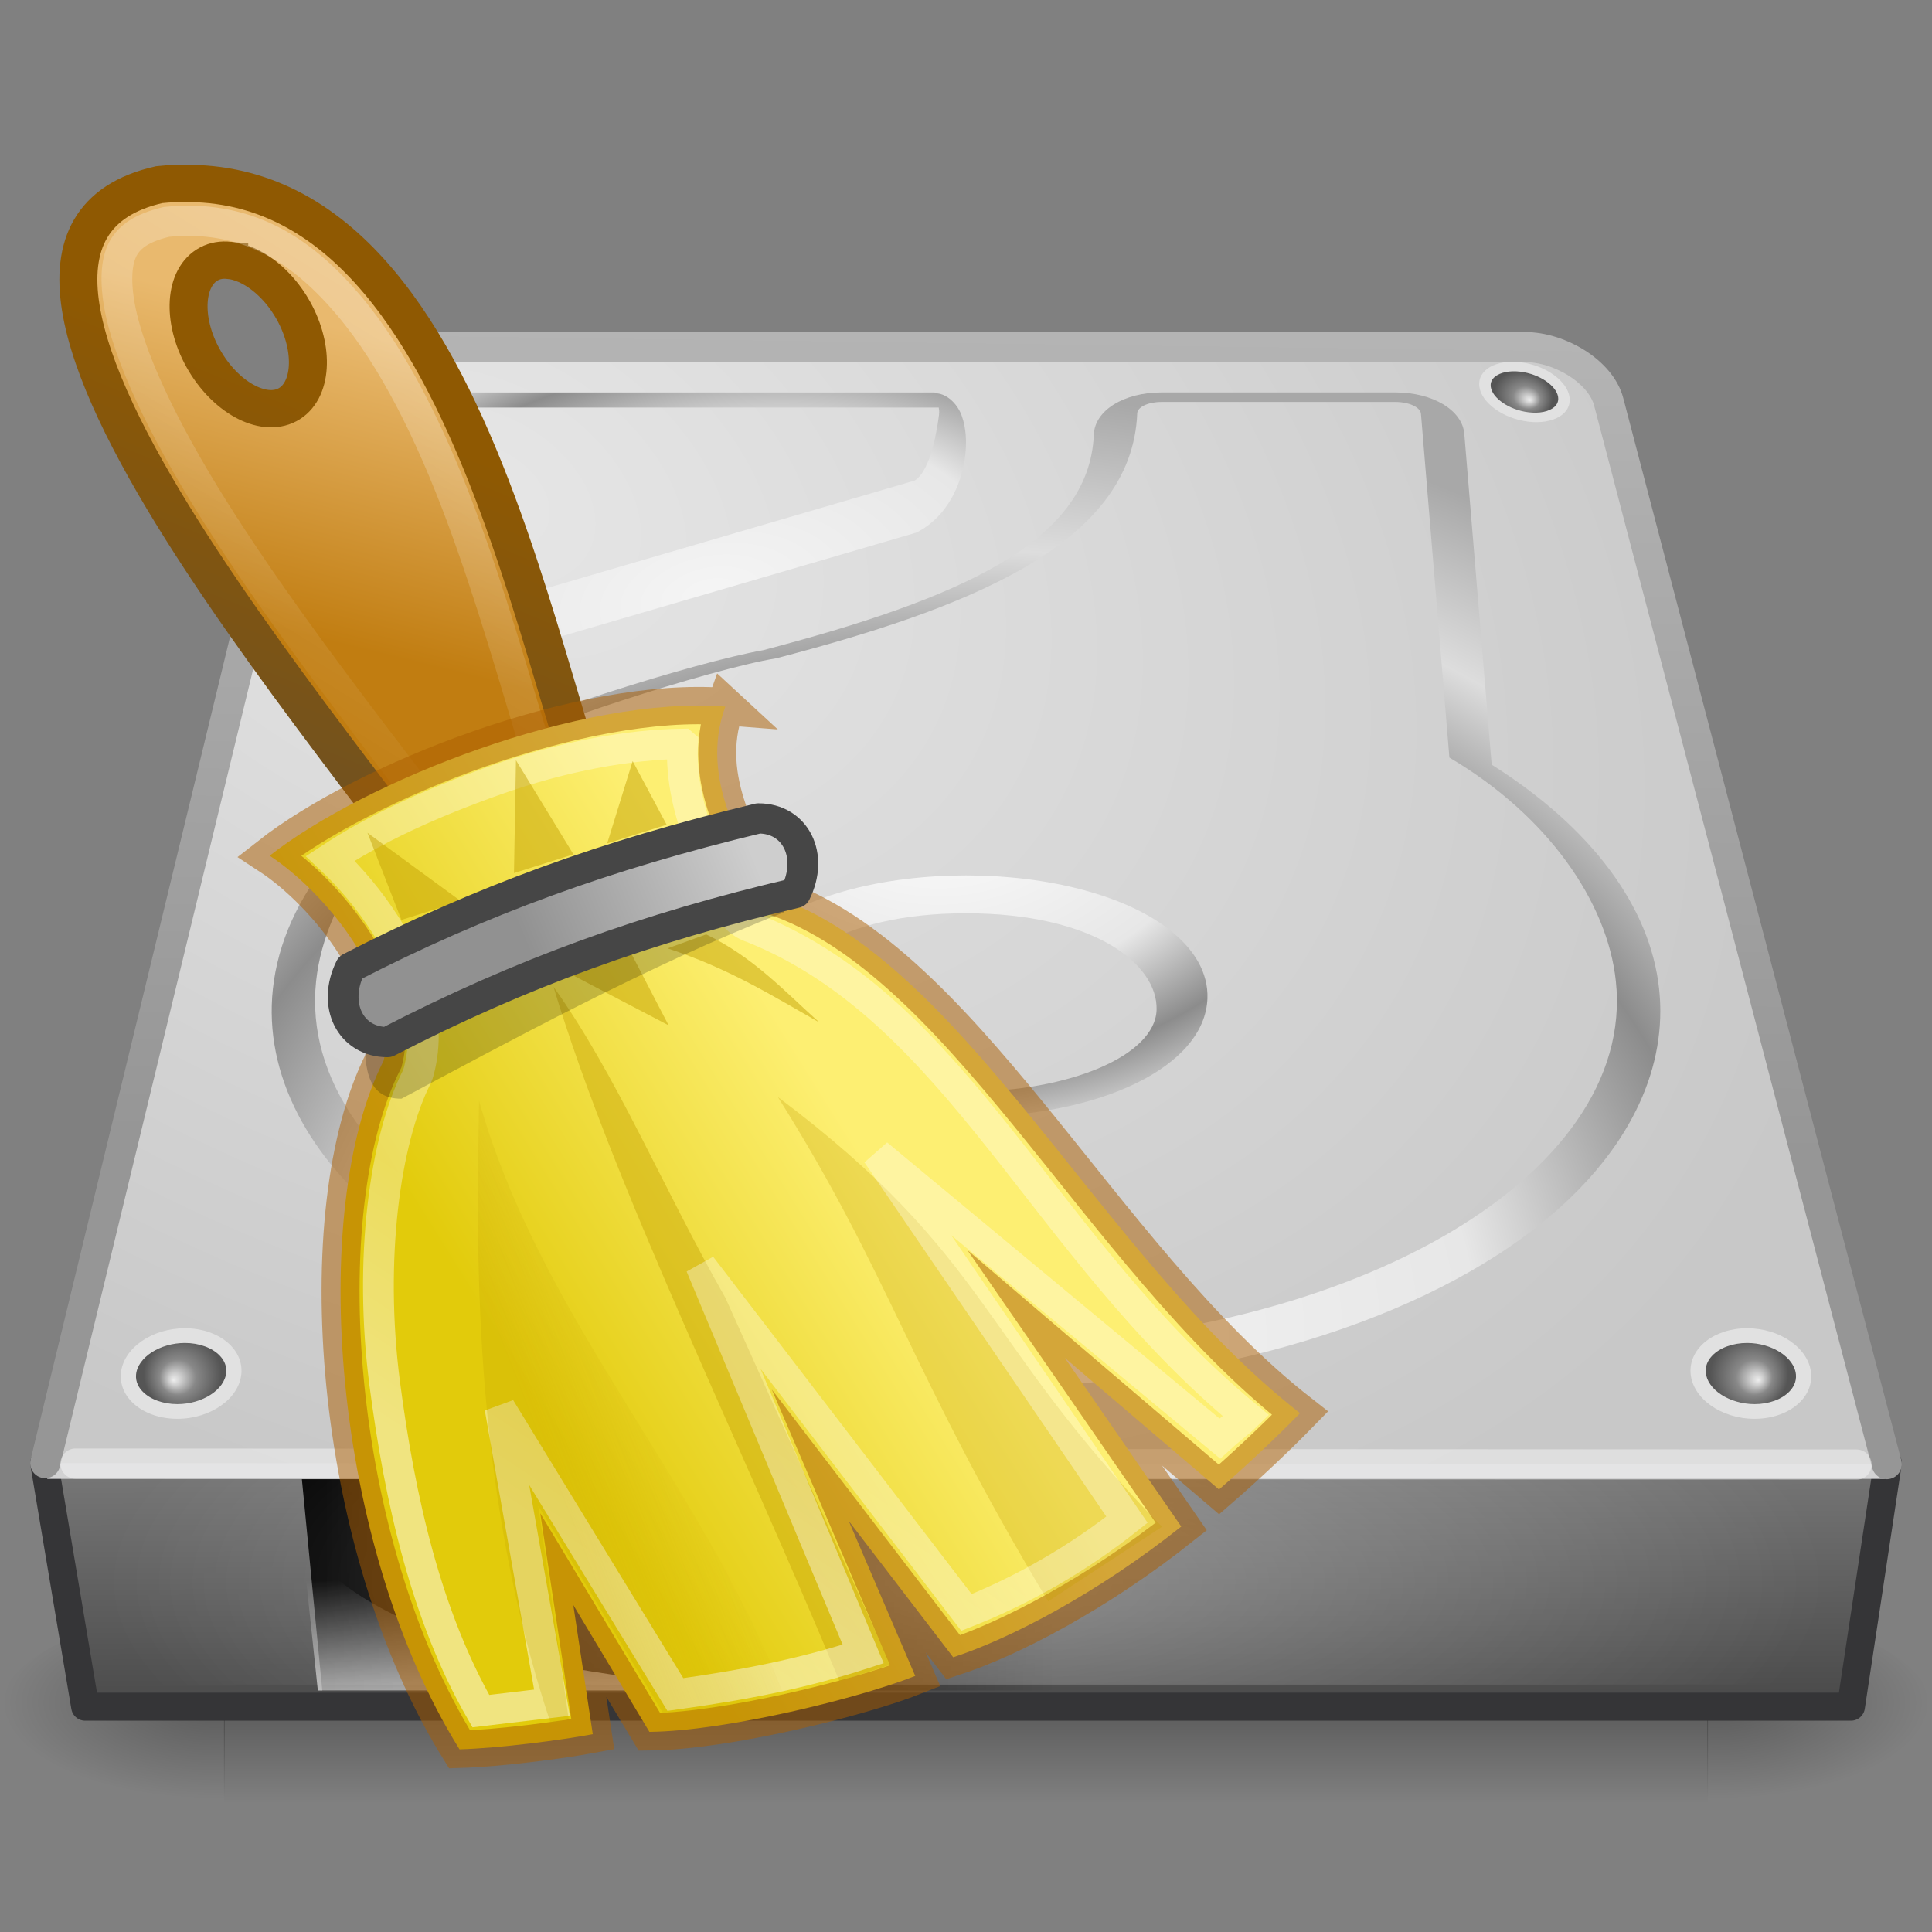 <?xml version="1.0" encoding="UTF-8" standalone="no"?>
<svg
   version="1.0"
   width="64"
   height="64"
   id="svg3338"
   xmlns:xlink="http://www.w3.org/1999/xlink"
   xmlns="http://www.w3.org/2000/svg"
   xmlns:svg="http://www.w3.org/2000/svg"
   xmlns:rdf="http://www.w3.org/1999/02/22-rdf-syntax-ns#"
   xmlns:cc="http://creativecommons.org/ns#"
   xmlns:dc="http://purl.org/dc/elements/1.1/">
  <rect width="100%" height="100%" fill="#808080" stroke="none"/>
  <defs
     id="defs3340">
    <linearGradient
       id="linearGradient5048">
      <stop
         id="stop5050"
         style="stop-color:#000000;stop-opacity:0"
         offset="0" />
      <stop
         id="stop5056"
         style="stop-color:#000000;stop-opacity:1"
         offset="0.5" />
      <stop
         id="stop5052"
         style="stop-color:#000000;stop-opacity:0"
         offset="1" />
    </linearGradient>
    <linearGradient
       x1="302.857"
       y1="366.648"
       x2="302.857"
       y2="609.505"
       id="linearGradient2566"
       xlink:href="#linearGradient5048"
       gradientUnits="userSpaceOnUse"
       gradientTransform="matrix(0.102,0,0,0.027,-4.797,43.268)" />
    <radialGradient
       cx="605.714"
       cy="486.648"
       r="117.143"
       fx="605.714"
       fy="486.648"
       id="radialGradient2563"
       xlink:href="#linearGradient5060"
       gradientUnits="userSpaceOnUse"
       gradientTransform="matrix(0.06,0,0,0.027,20.519,43.268)" />
    <radialGradient
       cx="605.714"
       cy="486.648"
       r="117.143"
       fx="605.714"
       fy="486.648"
       id="radialGradient2560"
       xlink:href="#linearGradient5060"
       gradientUnits="userSpaceOnUse"
       gradientTransform="matrix(-0.06,0,0,0.027,43.482,43.268)" />
    <linearGradient
       id="linearGradient2215">
      <stop
         id="stop2223"
         style="stop-color:#7a7a7a;stop-opacity:1"
         offset="0" />
      <stop
         id="stop2219"
         style="stop-color:#474747;stop-opacity:1"
         offset="1" />
    </linearGradient>
    <linearGradient
       x1="29.938"
       y1="41"
       x2="30"
       y2="50"
       id="linearGradient2557"
       xlink:href="#linearGradient2215"
       gradientUnits="userSpaceOnUse"
       gradientTransform="matrix(1.357,0,0,1.01,-7.363,6.552)" />
    <linearGradient
       id="linearGradient3484">
      <stop
         id="stop3486"
         style="stop-color:#969696;stop-opacity:1"
         offset="0" />
      <stop
         id="stop3488"
         style="stop-color:#b4b4b4;stop-opacity:1"
         offset="1" />
    </linearGradient>
    <linearGradient
       x1="17.814"
       y1="29.797"
       x2="18.073"
       y2="10"
       id="linearGradient2553"
       xlink:href="#linearGradient3484"
       gradientUnits="userSpaceOnUse"
       gradientTransform="matrix(1.353,0,0,1.365,-0.463,-2.834)" />
    <linearGradient
       id="linearGradient7056">
      <stop
         id="stop7064"
         style="stop-color:#e6e6e6;stop-opacity:1"
         offset="0" />
      <stop
         id="stop7060"
         style="stop-color:#c8c8c8;stop-opacity:1"
         offset="1" />
    </linearGradient>
    <radialGradient
       cx="11.734"
       cy="8.49"
       r="23.048"
       fx="11.734"
       fy="8.49"
       id="radialGradient2551"
       xlink:href="#linearGradient7056"
       gradientUnits="userSpaceOnUse"
       gradientTransform="matrix(1.862,0.952,-0.633,1.262,-0.53,-5.481)" />
    <radialGradient
       cx="141.747"
       cy="206.426"
       r="78.728"
       fx="141.747"
       fy="206.426"
       id="radialGradient2547"
       xlink:href="#linearGradient4035"
       gradientUnits="userSpaceOnUse"
       gradientTransform="matrix(0.476,-0.007,0.004,0.398,-37.033,-36.799)" />
    <linearGradient
       id="linearGradient7609">
      <stop
         id="stop7611"
         style="stop-color:#ffffff;stop-opacity:1"
         offset="0" />
      <stop
         id="stop7677"
         style="stop-color:#e7e7e7;stop-opacity:1"
         offset="0.47" />
      <stop
         id="stop7613"
         style="stop-color:#8c8c8c;stop-opacity:1"
         offset="0.672" />
      <stop
         id="stop7617"
         style="stop-color:#dddddd;stop-opacity:1"
         offset="0.835" />
      <stop
         id="stop7615"
         style="stop-color:#a8a8a8;stop-opacity:1"
         offset="1" />
    </linearGradient>
    <radialGradient
       cx="142.622"
       cy="191.854"
       r="78.728"
       fx="142.622"
       fy="191.854"
       id="radialGradient2544"
       xlink:href="#linearGradient7609"
       gradientUnits="userSpaceOnUse"
       gradientTransform="matrix(0.247,0,0,-0.174,-4.148,59.731)" />
    <radialGradient
       cx="113.065"
       cy="97.588"
       r="2.563"
       fx="113.667"
       fy="98"
       id="radialGradient2540"
       xlink:href="#radialGradient4241"
       gradientUnits="userSpaceOnUse"
       gradientTransform="matrix(-0.503,0,0,0.488,62.921,-2.103)" />
    <radialGradient
       cx="113.065"
       cy="97.588"
       r="2.563"
       fx="113.667"
       fy="98"
       id="radialGradient2536"
       xlink:href="#radialGradient4241"
       gradientUnits="userSpaceOnUse"
       gradientTransform="matrix(0.374,-0.079,0.042,0.315,-33.912,-8.773)" />
    <radialGradient
       cx="113.065"
       cy="97.588"
       r="2.563"
       fx="113.667"
       fy="98"
       id="radialGradient2532"
       xlink:href="#radialGradient4241"
       gradientUnits="userSpaceOnUse"
       gradientTransform="matrix(0.378,0.071,-0.039,0.307,11.536,-24.903)" />
    <linearGradient
       id="linearGradient5060">
      <stop
         id="stop5062"
         style="stop-color:#000000;stop-opacity:1"
         offset="0" />
      <stop
         id="stop5064"
         style="stop-color:#000000;stop-opacity:0"
         offset="1" />
    </linearGradient>
    <linearGradient
       x1="7.062"
       y1="35.281"
       x2="24.688"
       y2="35.281"
       id="linearGradient2529"
       xlink:href="#linearGradient5060"
       gradientUnits="userSpaceOnUse"
       gradientTransform="matrix(1.38,0,0,1.258,0.929,8.101)" />
    <linearGradient
       id="linearGradient4236">
      <stop
         id="stop4238"
         style="stop-color:#eeeeee;stop-opacity:1"
         offset="0" />
      <stop
         id="stop4240"
         style="stop-color:#eeeeee;stop-opacity:0"
         offset="1" />
    </linearGradient>
    <linearGradient
       x1="12.277"
       y1="37.206"
       x2="12.222"
       y2="33.759"
       id="linearGradient2526"
       xlink:href="#linearGradient4236"
       gradientUnits="userSpaceOnUse"
       gradientTransform="matrix(1.35,0,0,1.246,-0.083,10.211)" />
    <linearGradient
       id="linearGradient4035">
      <stop
         id="stop4037"
         style="stop-color:#f5f5f5;stop-opacity:1"
         offset="0" />
      <stop
         id="stop4039"
         style="stop-color:#e7e7e7;stop-opacity:1"
         offset="0.47" />
      <stop
         id="stop4041"
         style="stop-color:#8c8c8c;stop-opacity:1"
         offset="0.693" />
      <stop
         id="stop4043"
         style="stop-color:#dddddd;stop-opacity:1"
         offset="0.835" />
      <stop
         id="stop4045"
         style="stop-color:#a8a8a8;stop-opacity:1"
         offset="1" />
    </linearGradient>
    <radialGradient
       cx="127.317"
       cy="143.828"
       r="78.728"
       fx="127.317"
       fy="143.828"
       id="radialGradient2523"
       xlink:href="#linearGradient4035"
       gradientUnits="userSpaceOnUse"
       gradientTransform="matrix(0.254,-0.036,0.008,0.144,-9.916,3.612)" />
    <radialGradient
       cx="113.065"
       cy="97.588"
       r="2.563"
       fx="113.667"
       fy="98"
       id="radialGradient4241"
       gradientUnits="userSpaceOnUse">
      <stop
         id="stop4243"
         style="stop-color:#eeeeee;stop-opacity:1"
         offset="0" />
      <stop
         id="stop4245"
         style="stop-color:#cecece;stop-opacity:1"
         offset="0.16" />
      <stop
         id="stop4247"
         style="stop-color:#888888;stop-opacity:1"
         offset="0.468" />
      <stop
         id="stop4249"
         style="stop-color:#555555;stop-opacity:1"
         offset="1" />
    </radialGradient>
    <radialGradient
       cx="113.065"
       cy="97.588"
       r="2.563"
       fx="113.667"
       fy="98"
       id="radialGradient2519"
       xlink:href="#radialGradient4241"
       gradientUnits="userSpaceOnUse"
       gradientTransform="matrix(0.503,0,0,0.488,1.079,-2.103)" />
    <linearGradient
       id="linearGradient6310-8">
      <stop
         id="stop6312-6"
         style="stop-color:#ffffff;stop-opacity:1"
         offset="0" />
      <stop
         id="stop6314-6"
         style="stop-color:#ffffff;stop-opacity:0"
         offset="1" />
    </linearGradient>
    <radialGradient
       cx="24"
       cy="42"
       r="21"
       fx="24"
       fy="42"
       id="radialGradient2516"
       xlink:href="#linearGradient6310-8"
       gradientUnits="userSpaceOnUse"
       gradientTransform="matrix(1.353,-1.4521173e-8,3.762037e-8,0.487,-0.463,31.949)" />
    <radialGradient
       cx="38"
       cy="69"
       r="20"
       fx="28.603"
       fy="69"
       id="radialGradient6025"
       xlink:href="#linearGradient5060"
       gradientUnits="userSpaceOnUse"
       gradientTransform="matrix(1,0,0,0.3,15,34.332)" />
    <linearGradient
       x1="28"
       y1="16"
       x2="26"
       y2="8"
       id="linearGradient5964"
       xlink:href="#linearGradient5958"
       gradientUnits="userSpaceOnUse"
       gradientTransform="translate(27,14.032)" />
    <linearGradient
       id="linearGradient5958">
      <stop
         id="stop5960"
         style="stop-color:#c17d11;stop-opacity:1"
         offset="0" />
      <stop
         id="stop5962"
         style="stop-color:#e9b96e;stop-opacity:1"
         offset="1" />
    </linearGradient>
    <linearGradient
       x1="30.325"
       y1="9.241"
       x2="34"
       y2="18"
       id="linearGradient6002"
       xlink:href="#linearGradient5996"
       gradientUnits="userSpaceOnUse"
       gradientTransform="translate(27,14.032)" />
    <linearGradient
       id="linearGradient5996">
      <stop
         id="stop5998"
         style="stop-color:#8f5902;stop-opacity:1"
         offset="0" />
      <stop
         id="stop6000"
         style="stop-color:#73521e;stop-opacity:1"
         offset="1" />
    </linearGradient>
    <linearGradient
       x1="28"
       y1="8"
       x2="33.447"
       y2="16.686"
       id="linearGradient5994"
       xlink:href="#linearGradient5984"
       gradientUnits="userSpaceOnUse"
       gradientTransform="translate(27,14.032)" />
    <linearGradient
       id="linearGradient5984">
      <stop
         id="stop5986"
         style="stop-color:#ffffff;stop-opacity:1"
         offset="0" />
      <stop
         id="stop5988"
         style="stop-color:#ffffff;stop-opacity:0.134"
         offset="1" />
    </linearGradient>
    <linearGradient
       x1="20.934"
       y1="25.061"
       x2="30.208"
       y2="30.743"
       id="linearGradient5972"
       xlink:href="#linearGradient5966"
       gradientUnits="userSpaceOnUse"
       gradientTransform="translate(27,14.032)" />
    <linearGradient
       id="linearGradient5966">
      <stop
         id="stop5968"
         style="stop-color:#fdef72;stop-opacity:1"
         offset="0" />
      <stop
         id="stop5970"
         style="stop-color:#e2cb0b;stop-opacity:1"
         offset="1" />
    </linearGradient>
    <linearGradient
       x1="22.32"
       y1="41.956"
       x2="18.986"
       y2="37.029"
       id="linearGradient5973"
       xlink:href="#linearGradient5981"
       gradientUnits="userSpaceOnUse"
       gradientTransform="translate(27,14.032)" />
    <linearGradient
       id="linearGradient5981">
      <stop
         id="stop5983"
         style="stop-color:#ffffff;stop-opacity:1"
         offset="0" />
      <stop
         id="stop5985"
         style="stop-color:#ffffff;stop-opacity:0.694"
         offset="1" />
    </linearGradient>
    <linearGradient
       x1="27.355"
       y1="36.218"
       x2="23.489"
       y2="34.728"
       id="linearGradient6005"
       xlink:href="#linearGradient5999"
       gradientUnits="userSpaceOnUse"
       gradientTransform="translate(27,14.032)" />
    <linearGradient
       id="linearGradient5999">
      <stop
         id="stop6001"
         style="stop-color:#c4a000;stop-opacity:1"
         offset="0" />
      <stop
         id="stop6003"
         style="stop-color:#c4a000;stop-opacity:0"
         offset="1" />
    </linearGradient>
    <linearGradient
       x1="27.652"
       y1="23.146"
       x2="21.591"
       y2="20.619"
       id="linearGradient5980-761"
       xlink:href="#linearGradient5974-892"
       gradientUnits="userSpaceOnUse"
       gradientTransform="matrix(0.977,0,0,1,27.625,14.032)" />
    <linearGradient
       id="linearGradient5974-892">
      <stop
         id="stop2473"
         style="stop-color:#919191;stop-opacity:1"
         offset="0" />
      <stop
         id="stop2475"
         style="stop-color:#cecece;stop-opacity:1"
         offset="1" />
    </linearGradient>
  </defs>
  <g
     id="layer1">
    <rect
       width="49.159"
       height="6.667"
       x="7.42"
       y="53.333"
       id="rect2723"
       style="display:inline;overflow:visible;visibility:visible;opacity:0.3;fill:url(#linearGradient2566);fill-opacity:1;fill-rule:nonzero;stroke:none;stroke-width:0.5;marker:none" />
    <path
       d="m 56.556,53.334 c 0,0 0,6.666 0,6.666 3.079,0.013 7.444,-1.494 7.444,-3.334 0,-1.84 -3.436,-3.333 -7.444,-3.333 z"
       id="path2725"
       style="display:inline;overflow:visible;visibility:visible;opacity:0.3;fill:url(#radialGradient2563);fill-opacity:1;fill-rule:nonzero;stroke:none;stroke-width:0.5;marker:none" />
    <path
       d="m 7.444,53.334 c 0,0 0,6.666 0,6.666 C 4.365,60.012 0,58.506 0,56.666 0,54.826 3.436,53.334 7.444,53.334 Z"
       id="path2727"
       style="display:inline;overflow:visible;visibility:visible;opacity:0.3;fill:url(#radialGradient2560);fill-opacity:1;fill-rule:nonzero;stroke:none;stroke-width:1;marker:none" />
    <path
       d="M 1.464,48.464 H 62.536 l -1.221,8.072 H 2.821 Z"
       id="rect6431"
       style="display:inline;fill:url(#linearGradient2557);fill-opacity:1;fill-rule:evenodd;stroke:#353537;stroke-width:0.928;stroke-linecap:round;stroke-linejoin:round;stroke-miterlimit:4;stroke-dasharray:none;stroke-dashoffset:0;stroke-opacity:1;enable-background:new" />
    <rect
       width="60.869"
       height="1.363"
       x="1.566"
       y="47.626"
       id="rect6381"
       style="display:inline;fill:#d2d2d3;fill-opacity:1;fill-rule:evenodd;stroke:none;enable-background:new" />
    <path
       d="M 62.502,48.502 53.291,13.314 C 53.031,12.311 51.666,11.498 50.519,11.498 H 13.163 c -1.762,0 -2.772,0.271 -3.143,1.816 L 1.498,48.468"
       id="path6345"
       style="display:inline;overflow:visible;visibility:visible;fill:url(#radialGradient2551);fill-opacity:1;fill-rule:nonzero;stroke:url(#linearGradient2553);stroke-width:0.996;stroke-linecap:round;stroke-linejoin:round;stroke-miterlimit:4;stroke-dasharray:none;stroke-dashoffset:0;stroke-opacity:1;marker:none;enable-background:accumulate" />
    <path
       d="M 61.5,48.516 2.5,48.484"
       id="path7046"
       style="display:inline;overflow:visible;visibility:visible;opacity:0.4;fill:none;stroke:#ffffff;stroke-width:1;stroke-linecap:round;stroke-linejoin:miter;stroke-miterlimit:4;stroke-dasharray:none;stroke-dashoffset:0;stroke-opacity:1;marker:none;enable-background:accumulate" />
    <path
       d="M 54.961,32.764 C 54.667,30.017 52.693,27.397 49.414,25.33 49.348,24.536 48.507,14.371 48.507,14.371 48.443,13.59 47.463,13 46.227,13 h -7.754 c -1.244,0 -2.206,0.597 -2.238,1.39 -0.142,3.579 -4.481,5.448 -10.953,7.148 -2.268,0.399 -8.18,2.276 -9.537,3.1 C 11.751,26.801 9.369,29.686 9.039,32.764 8.739,35.564 10.182,38.365 13.103,40.653 17.378,44.001 24.442,46 32,46 39.557,46 46.621,44.001 50.897,40.653 53.565,38.564 55,36.045 55,33.492 55,33.249 54.986,33.006 54.961,32.764 h 7.7e-5 v 0 z M 32,44.611 c -12.587,0 -22.225,-5.61 -21.528,-12.114 0.301,-2.804 2.509,-5.797 6.165,-7.769 0.685,-0.525 6.869,-2.565 9.087,-2.923 6.149,-1.612 11.772,-3.703 11.948,-8.111 0.008,-0.211 0.362,-0.378 0.801,-0.378 h 7.753 c 0.449,0 0.828,0.175 0.845,0.392 l 0.942,11.388 c 3.259,1.919 5.234,4.784 5.514,7.402 0.698,6.504 -8.94,12.114 -21.528,12.114 z"
       id="path9001"
       style="fill:url(#radialGradient2547);fill-opacity:1" />
    <path
       d="M 32,37 C 27.513,37 24.074,35.311 24.001,33.07 24.001,33.045 24,33.022 24,32.998 c 0,-0.811 0.451,-1.582 1.307,-2.235 C 26.756,29.659 29.258,29 32,29 c 2.741,0 5.243,0.659 6.692,1.763 0.882,0.671 1.334,1.469 1.306,2.307 -0.074,2.241 -3.513,3.931 -7.999,3.931 v 4e-6 z m 0,-6.746 c -4.216,0 -6.363,1.674 -6.313,3.203 0.049,1.505 2.875,2.707 6.313,2.707 3.438,0 6.264,-1.203 6.313,-2.707 0.05,-1.529 -2.097,-3.203 -6.313,-3.203 z"
       id="path9003"
       style="display:inline;overflow:visible;visibility:visible;fill:url(#radialGradient2544);fill-opacity:1;fill-rule:nonzero;stroke-width:1;stroke-linecap:butt;stroke-linejoin:miter;stroke-miterlimit:4;stroke-dasharray:none;stroke-dashoffset:0;stroke-opacity:1;marker:none;enable-background:accumulate" />
    <path
       d="M 7.997,45.493 C 7.933,46.323 6.983,47 5.876,47 4.769,47 3.931,46.323 4.005,45.493 4.078,44.667 5.028,44 6.124,44 c 1.097,3.91e-4 1.935,0.667 1.873,1.493 z"
       id="path9007"
       style="fill:#e1e1e1;fill-opacity:1" />
    <path
       d="m 7.28,44.909 c 0.101,0.105 0.217,0.274 0.217,0.499 0,0.016 -0.001,0.032 -0.002,0.049 -0.044,0.572 -0.785,1.056 -1.619,1.056 -0.475,0 -0.909,-0.159 -1.16,-0.425 -0.108,-0.114 -0.232,-0.302 -0.209,-0.553 0.051,-0.567 0.791,-1.047 1.618,-1.047 0.471,3.9e-4 0.904,0.158 1.156,0.421 h 4.1e-6 l -5e-7,-7e-6 z"
       id="path9009"
       style="fill:url(#radialGradient2540);fill-opacity:1" />
    <path
       d="m 11.016,13.31 c 0.119,0.526 0.883,0.814 1.706,0.639 0.823,-0.174 1.387,-0.744 1.26,-1.268 -0.126,-0.522 -0.889,-0.803 -1.704,-0.63 -0.815,0.173 -1.38,0.735 -1.263,1.259 z"
       id="path9019"
       style="fill:#f0f0f0;fill-opacity:1" />
    <path
       d="m 11.497,12.82 c -0.066,0.084 -0.138,0.211 -0.118,0.356 0.001,0.01 0.004,0.021 0.006,0.031 0.082,0.363 0.675,0.558 1.294,0.427 0.353,-0.075 0.662,-0.246 0.826,-0.457 0.071,-0.09 0.146,-0.231 0.108,-0.39 -0.087,-0.358 -0.679,-0.551 -1.293,-0.421 -0.35,0.074 -0.658,0.244 -0.823,0.454 l -2e-6,2e-6 -5e-6,9e-6 z"
       id="path9021"
       style="fill:url(#radialGradient2536);fill-opacity:1" />
    <path
       d="m 49,12.701 c -0.019,0.531 0.641,1.089 1.473,1.244 0.832,0.155 1.516,-0.153 1.526,-0.685 0.011,-0.529 -0.649,-1.081 -1.473,-1.235 -0.824,-0.154 -1.507,0.148 -1.526,0.675 z"
       id="path9025"
       style="fill:#e1e1e1;fill-opacity:1" />
    <path
       d="m 49.585,12.435 c -0.084,0.052 -0.185,0.142 -0.203,0.283 -0.001,0.01 -0.002,0.02 -0.002,0.031 -0.013,0.366 0.506,0.773 1.132,0.89 0.357,0.067 0.695,0.028 0.906,-0.104 0.09,-0.056 0.198,-0.157 0.201,-0.318 0.007,-0.364 -0.511,-0.769 -1.132,-0.885 -0.354,-0.066 -0.692,-0.028 -0.902,0.103 l -4e-6,-4e-6 -4.7e-5,-1.8e-5 z"
       id="path9027"
       style="fill:url(#radialGradient2532);fill-opacity:1" />
    <path
       d="m 10,49 h 25 v 7 H 10.676 Z"
       id="rect8993"
       style="display:inline;overflow:visible;visibility:visible;fill:url(#linearGradient2529);fill-opacity:1;fill-rule:evenodd;stroke:none;stroke-width:2.409;marker:none" />
    <path
       d="M 10.529,56 C 10.529,56 10,51 10,51 c 2.479,3.963 11.733,5 18,5 0,0 -17.471,0 -17.471,0 z"
       id="path8995"
       style="opacity:0.811;fill:url(#linearGradient2526);fill-opacity:1;fill-rule:evenodd;stroke:none" />
    <path
       d="M 14.542,13 14.404,13.544 12.349,21.646 12,23 l 1.019,-0.291 17.326,-5.063 0.055,-0.025 0.046,-0.025 c 0.918,-0.506 1.408,-1.529 1.523,-2.468 0.058,-0.47 0.041,-0.929 -0.11,-1.354 -0.142,-0.401 -0.512,-0.758 -0.899,-0.747 v -0.025 h -0.064 -15.941 -0.413 l 4.4e-5,1e-6 -9e-6,-5.1e-5 z m 0.586,0.501 h 15.969 c 0.007,0.068 0.025,0.106 0.009,0.236 -0.05,0.407 -0.266,1.864 -0.807,2.182 l -16.795,4.911 1.623,-7.328 h 5.21e-4 l 9.8e-5,-3e-6 z"
       id="path9039"
       style="display:inline;overflow:visible;visibility:visible;fill:url(#radialGradient2523);fill-opacity:1;fill-rule:nonzero;stroke:none;stroke-width:1;marker:none;enable-background:accumulate" />
    <path
       d="M 56.003,45.493 C 56.067,46.323 57.017,47 58.124,47 59.231,47 60.069,46.323 59.995,45.493 59.922,44.667 58.972,44 57.876,44 c -1.097,3.91e-4 -1.935,0.667 -1.873,1.493 z"
       id="path9091"
       style="fill:#e1e1e1;fill-opacity:1" />
    <path
       d="m 56.72,44.909 c -0.101,0.105 -0.217,0.274 -0.217,0.499 0,0.016 10e-4,0.032 0.002,0.049 0.044,0.572 0.785,1.056 1.619,1.056 0.475,0 0.909,-0.159 1.16,-0.425 0.108,-0.114 0.232,-0.302 0.209,-0.553 -0.051,-0.567 -0.791,-1.047 -1.618,-1.047 -0.471,3.9e-4 -0.904,0.158 -1.156,0.421 h -3e-6 l 3.3e-5,-7e-6 z"
       id="path9093"
       style="fill:url(#radialGradient2519);fill-opacity:1" />
    <rect
       width="56.811"
       height="6.816"
       x="3.595"
       y="48.99"
       id="rect6300-3"
       style="opacity:0.3;fill:url(#radialGradient2516);fill-opacity:1;stroke:none" />
  </g>
  <g
     id="g2"
     transform="matrix(-1.258,0,0,1.235,86.298,-14.301)">
    <path
       style="display:none;opacity:0.25;fill:url(#radialGradient6025);fill-opacity:1;stroke:none;stroke-width:0.816"
       id="path6017"
       d="m 73,55.032 a 20,6 0 1 1 -40,0 20,6 0 1 1 40,0 z" />
    <path
       style="fill:url(#linearGradient5964);fill-opacity:1;fill-rule:evenodd;stroke:url(#linearGradient6002);stroke-width:1px;stroke-linecap:butt;stroke-linejoin:miter;stroke-opacity:1"
       id="path5371"
       d="m 63.594,16.501 c -8.203,0.106 -9.397,16.248 -11.75,19.156 l 4,1.438 c 2.632,-4.373 15.756,-18.908 8.562,-20.562 -0.279,-0.031 -0.548,-0.035 -0.812,-0.031 z m -1.031,2.062 c 0.194,-0.019 0.368,0.006 0.531,0.094 0.653,0.352 0.724,1.495 0.156,2.531 -0.567,1.036 -1.566,1.602 -2.219,1.25 -0.653,-0.352 -0.724,-1.495 -0.156,-2.531 0.426,-0.777 1.107,-1.288 1.688,-1.344 z" />
    <path
       style="opacity:0.267;fill:none;stroke:url(#linearGradient5994);stroke-width:0.81;stroke-linecap:butt;stroke-linejoin:miter;stroke-dasharray:none;stroke-opacity:1"
       id="path5992"
       d="m 63.594,17.501 c -1.722,0.022 -3.008,0.856 -4.188,2.281 -1.18,1.425 -2.148,3.442 -2.938,5.594 -0.789,2.152 -1.424,4.434 -2,6.375 -0.4,1.347 -0.77,2.406 -1.219,3.344 l 2.188,0.781 c 1.619,-2.496 5.039,-6.591 7.531,-10.625 1.326,-2.146 2.284,-4.178 2.5,-5.562 0.108,-0.692 0.045,-1.173 -0.125,-1.469 -0.165,-0.286 -0.463,-0.525 -1.125,-0.688 -0.199,-0.019 -0.401,-0.034 -0.625,-0.031 z" />
    <path
       style="fill:url(#linearGradient5972);fill-opacity:1;fill-rule:evenodd;stroke:none;stroke-width:1;stroke-linecap:butt;stroke-linejoin:miter;stroke-miterlimit:20;stroke-dasharray:none;stroke-opacity:1"
       id="path5367"
       d="m 49.5,30.532 c 0.71,2.003 -0.541,3.738 -1,5 -5.192,1.546 -8.787,9.704 -14.133,13.954 0.668,0.697 1.452,1.444 2.133,2.046 l 4.062,-3.531 -3.068,4.525 c 2.209,1.791 4.505,3.007 6.005,3.507 l 2.75,-3.656 -1.75,4.156 c 1.452,0.589 4.985,1.482 7,1.5 l 2.004,-3.402 -0.513,3.465 c 0.83,0.158 2.438,0.374 3.509,0.406 3.362,-5.5 4,-14.469 2,-18.469 -0.5,-2 1.5,-4.5 3,-5.5 -2.5,-2 -8.206,-4.304 -12,-4 z" />
    <path
       style="opacity:0.5;fill:none;fill-opacity:1;fill-rule:evenodd;stroke:#ad5f00;stroke-width:1;stroke-linecap:butt;stroke-linejoin:miter;stroke-miterlimit:20;stroke-dasharray:none;stroke-opacity:1"
       id="path5367-6"
       d="m 49.5,30.532 c 0.71,2.003 -0.541,3.738 -1,5 -5.192,1.546 -8.787,9.704 -14.133,13.954 0.668,0.697 1.452,1.444 2.133,2.046 l 4.062,-3.531 -3.068,4.525 c 2.209,1.791 4.505,3.007 6.005,3.507 l 2.75,-3.656 -1.75,4.156 c 1.452,0.589 4.985,1.482 7,1.5 l 2.004,-3.402 -0.513,3.465 c 0.83,0.158 2.438,0.374 3.509,0.406 3.362,-5.5 4,-14.469 2,-18.469 -0.5,-2 1.5,-4.5 3,-5.5 -2.5,-2 -8.206,-4.304 -12,-4 z" />
    <path
       style="opacity:0.267;fill:#c4a000;fill-rule:evenodd;stroke:none"
       id="path5975"
       d="M 38,52.532 C 42.816,47.521 42.465,45.328 48.116,41.005 45.134,45.833 44.65,48.345 41,54.532 Z" />
    <path
       style="opacity:0.416;fill:#c4a000;fill-rule:evenodd;stroke:none"
       id="path5979"
       d="m 45.15,56.235 4.346,-9.84 c 1.665,-2.984 2.86,-5.97 4.529,-8.347 -1.602,5.418 -4.891,12.122 -7.531,18.625 z" />
    <path
       style="opacity:0.478;fill:none;stroke:url(#linearGradient5973);stroke-width:0.81;stroke-linecap:butt;stroke-linejoin:miter;stroke-dasharray:none;stroke-opacity:1"
       id="path6014"
       d="m 50.625,31.532 c 0.097,1.915 -0.923,3.53 -1.219,4.344 -0.104,0.285 -0.335,0.504 -0.625,0.594 -5.453,2.235 -7.63,8.574 -12.995,13.086 0.202,0.2 0.492,0.417 0.695,0.608 l 9.019,-7.632 -6.577,9.81 c 1.27,1.028 2.722,1.885 4.227,2.489 L 50.144,45.532 45.87,55.944 c 1.596,0.526 3.098,0.827 4.945,1.088 l 4.619,-7.688 -1.371,7.907 1.875,0.226 c 1.433,-2.535 2.132,-5.667 2.531,-8.789 0.424,-3.319 -0.005,-6.541 -0.844,-8.219 -0.027,-0.06 -0.048,-0.123 -0.062,-0.188 -0.347,-1.387 0.169,-2.746 0.875,-3.875 0.427,-0.683 0.93,-1.291 1.465,-1.802 -1.171,-0.783 -2.587,-1.46 -4.371,-2.104 -1.762,-0.636 -3.498,-0.95 -4.906,-0.969 z" />
    <path
       style="opacity:0.247;fill:url(#linearGradient6005);fill-opacity:1;fill-rule:evenodd;stroke:none"
       id="path5977"
       d="m 47.969,57.032 c 2.178,-5.752 6.396,-10.069 8.017,-15.935 0.052,3.662 0.25,10.204 -1.892,16.717 -0.32,0.002 -0.174,-0.111 -0.47,-0.119 l 0.801,-5.725 -3.281,5.554 c -2.191,-0.156 -1.295,0.033 -3.174,-0.493 z" />
    <path
       style="opacity:0.482;fill:#c4a000;fill-rule:evenodd;stroke:none"
       id="path5995"
       d="m 50.003,36.643 c -1.252,0.616 -2.062,1.527 -2.983,2.364 1.226,-0.709 2.379,-1.449 4,-1.989 z" />
    <path
       style="opacity:0.482;fill:#c4a000;fill-rule:evenodd;stroke:none"
       id="path5997"
       d="m 52.009,37.093 -1.016,1.989 2.981,-1.588 z" />
    <path
       style="opacity:0.482;fill:#c4a000;fill-rule:evenodd;stroke:none"
       id="path6007"
       d="m 51.94,31.994 -0.895,1.707 1.566,0.502 z" />
    <path
       style="opacity:0.482;fill:#c4a000;fill-rule:evenodd;stroke:none"
       id="path6009"
       d="m 58.923,33.918 -2.46,1.835 1.566,0.502 z" />
    <path
       style="opacity:0.482;fill:#c4a000;fill-rule:evenodd;stroke:none"
       id="path6011"
       d="m 55.013,31.971 -1.514,2.525 1.566,0.502 -0.052,-3.027 z" />
    <path
       style="opacity:0.2;fill:#000000;fill-opacity:1;fill-rule:evenodd;stroke:none"
       id="path6013"
       d="m 47.968,36.057 c -0.567,-2.965 9.333,2.153 11.037,2.994 -0.006,1.079 0,2 -0.977,2 -2.568,-1.393 -6.535,-3.605 -10.06,-4.994 z" />
    <path
       style="fill:url(#linearGradient5980-761);fill-opacity:1;fill-rule:evenodd;stroke:#464646;stroke-width:0.81;stroke-linecap:butt;stroke-linejoin:round;stroke-dasharray:none;stroke-opacity:1"
       id="path5373"
       d="m 47.65,35.532 c -0.488,-1 0,-2 0.977,-2 3.991,0.975 7.325,2.206 10.745,4 0.488,1 0,2 -0.977,2 -3.534,-1.864 -6.867,-3.075 -10.745,-4 z" />
  </g>
</svg>
